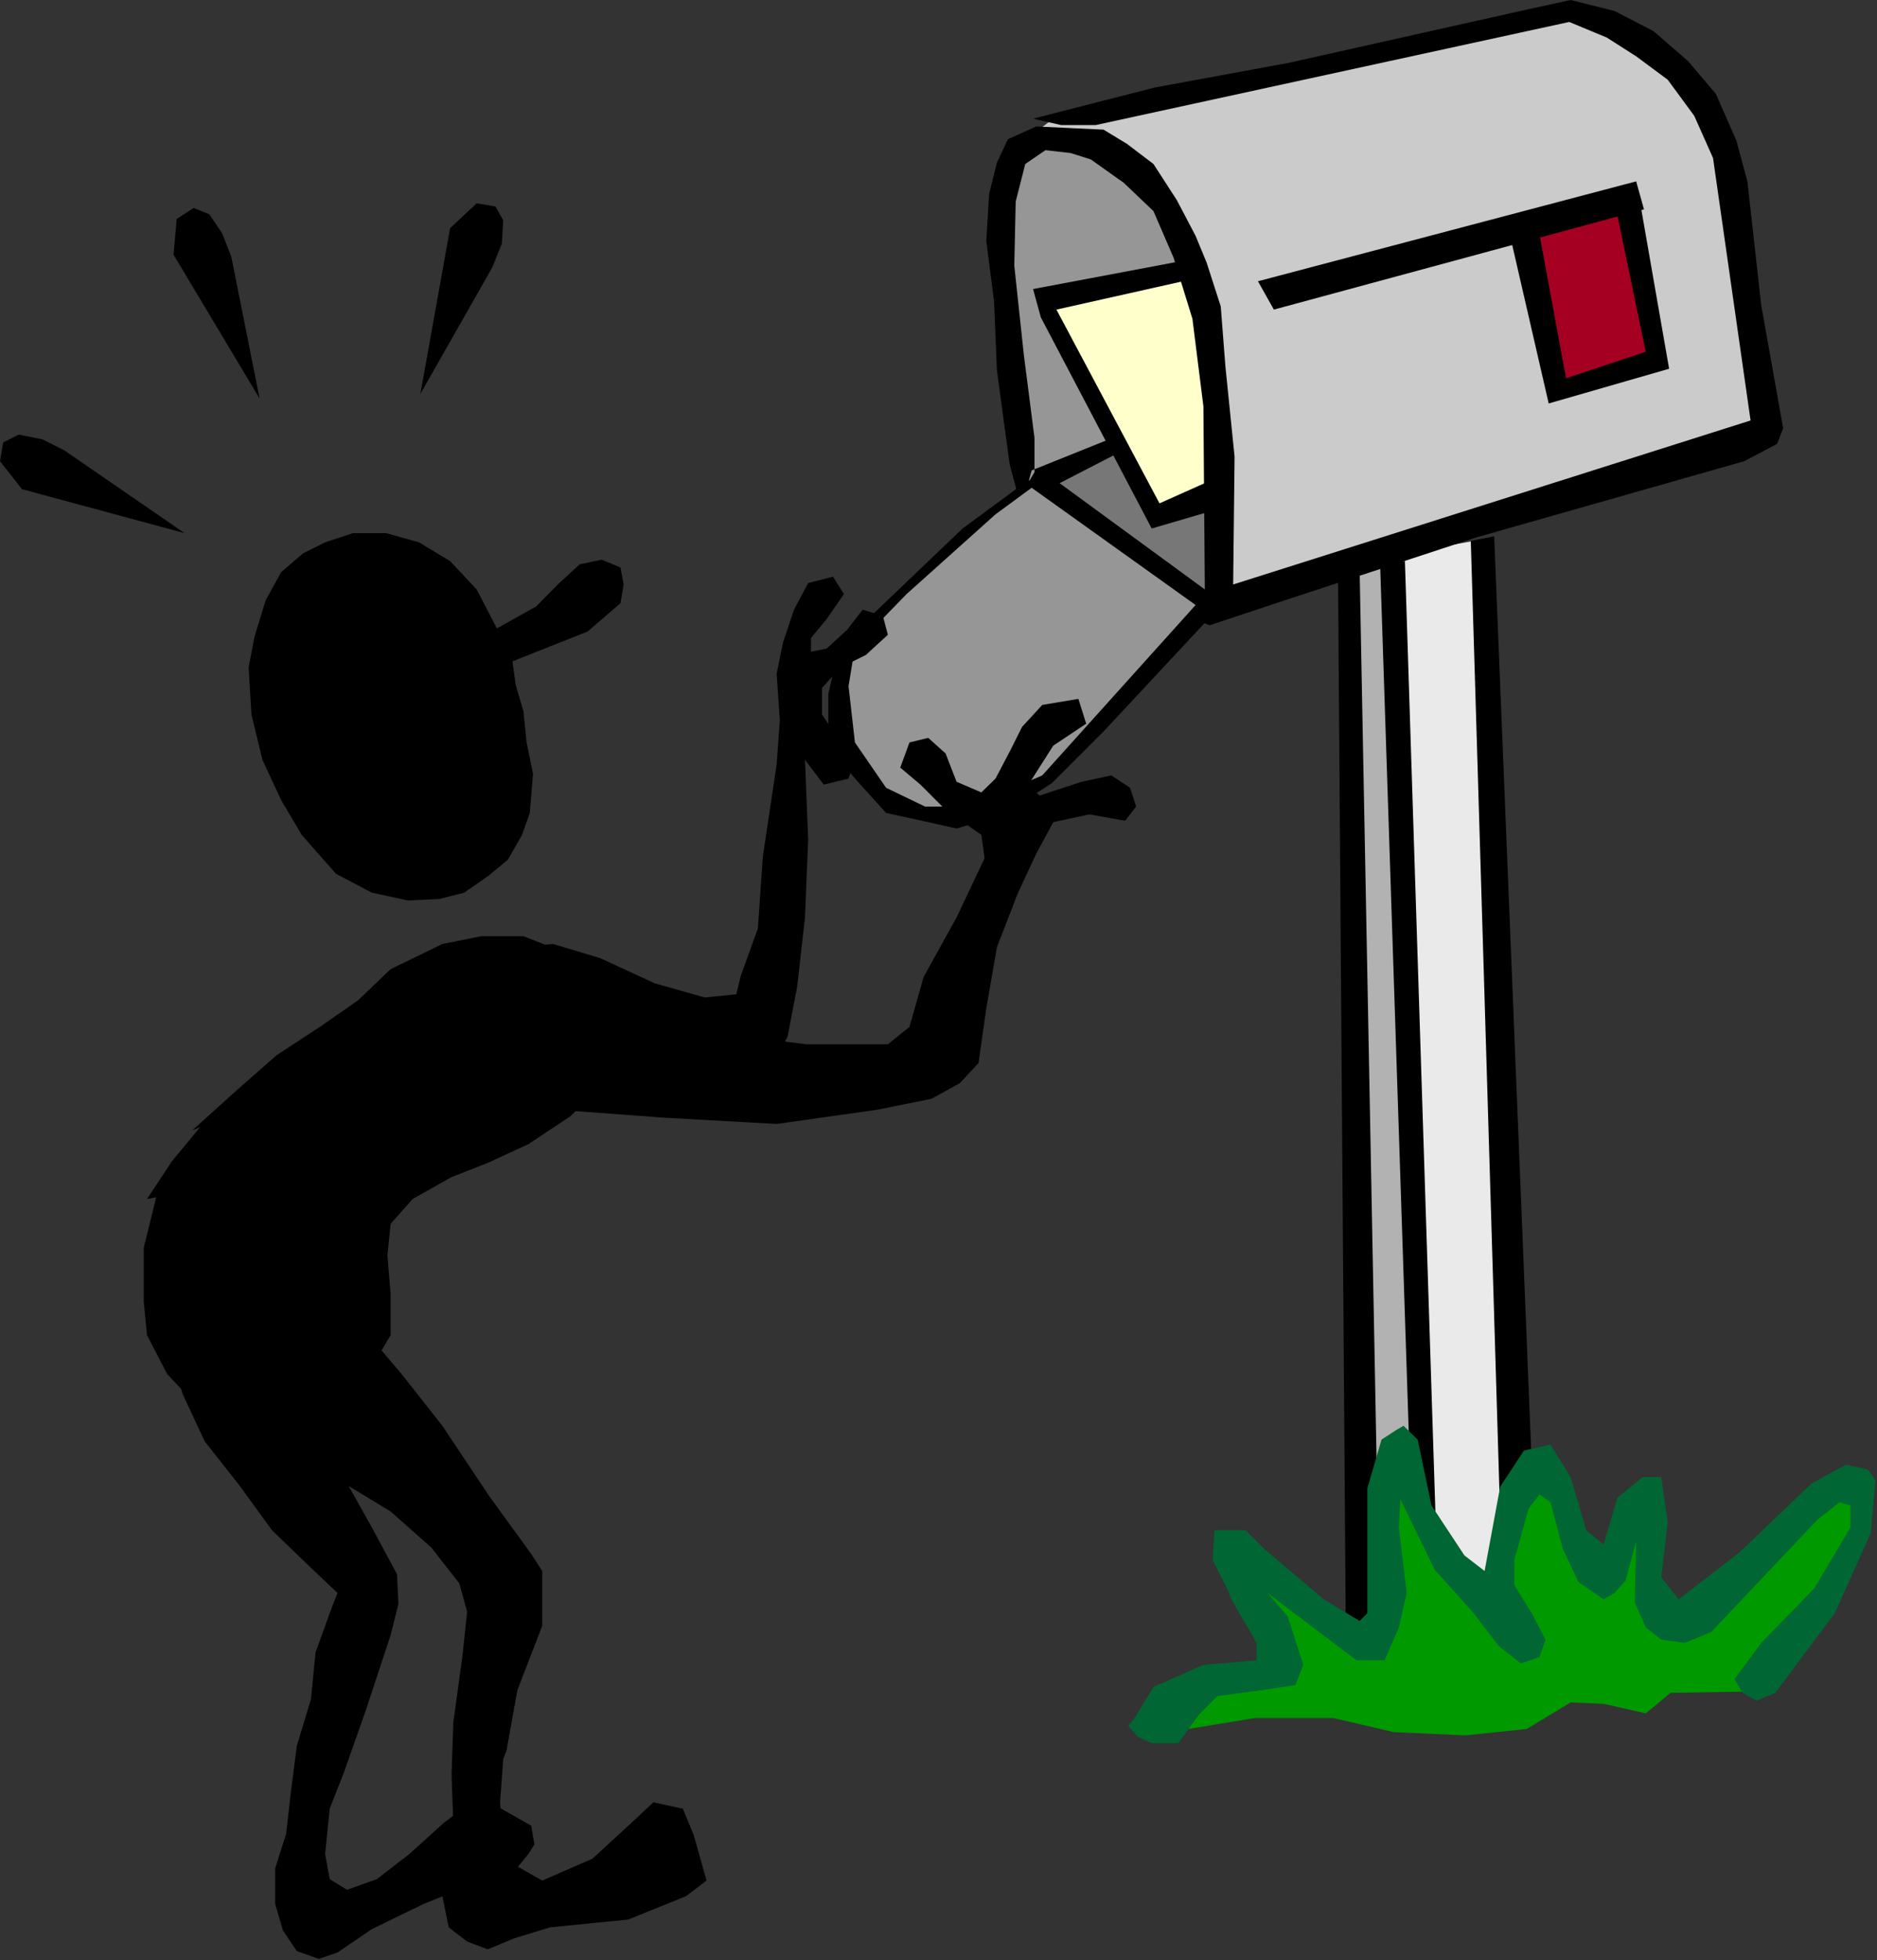 <?xml version="1.0" encoding="UTF-8" standalone="no"?>
<svg
   xmlns:ooo="http://xml.openoffice.org/svg/export"
   xmlns:dc="http://purl.org/dc/elements/1.1/"
   xmlns:cc="http://creativecommons.org/ns#"
   xmlns:rdf="http://www.w3.org/1999/02/22-rdf-syntax-ns#"
   xmlns:svg="http://www.w3.org/2000/svg"
   xmlns="http://www.w3.org/2000/svg"
   xmlns:sodipodi="http://sodipodi.sourceforge.net/DTD/sodipodi-0.dtd"
   xmlns:inkscape="http://www.inkscape.org/namespaces/inkscape"
   version="1.2"
   width="53mm"
   height="55.34mm"
   viewBox="0 0 5300 5534"
   preserveAspectRatio="xMidYMid"
   xml:space="preserve"
   id="svg118"
   sodipodi:docname="findmail.svg"
   style="fill-rule:evenodd;stroke-width:28.222;stroke-linejoin:round"
   inkscape:version="0.92.5 (2060ec1f9f, 2020-04-08)"><rect x="0" y="0" width="5300" height="5534" fill="#333333" stroke="none"/><sodipodi:namedview
   pagecolor="#ffffff"
   bordercolor="#666666"
   borderopacity="1"
   objecttolerance="10"
   gridtolerance="10"
   guidetolerance="10"
   inkscape:pageopacity="0"
   inkscape:pageshadow="2"
   inkscape:window-width="664"
   inkscape:window-height="487"
   id="namedview120"
   showgrid="false"
   inkscape:zoom="0.2102413"
   inkscape:cx="100.15748"
   inkscape:cy="104.57953"
   inkscape:window-x="0"
   inkscape:window-y="0"
   inkscape:window-maximized="0"
   inkscape:current-layer="svg118" />
 <defs
   class="ClipPathGroup"
   id="defs8">
  <clipPath
   id="presentation_clip_path"
   clipPathUnits="userSpaceOnUse">
   <rect
   x="0"
   y="0"
   width="21000"
   height="29700"
   id="rect2" />
  </clipPath>
  <clipPath
   id="presentation_clip_path_shrink"
   clipPathUnits="userSpaceOnUse">
   <rect
   x="21"
   y="29"
   width="20958"
   height="29641"
   id="rect5" />
  </clipPath>
 </defs>
 <defs
   class="TextShapeIndex"
   id="defs12">
  <g
   ooo:slide="id1"
   ooo:id-list="id3"
   id="g10" />
 </defs>
 <defs
   class="EmbeddedBulletChars"
   id="defs44">
  <g
   id="bullet-char-template-57356"
   transform="matrix(4.8828125e-4,0,0,-4.8828125e-4,0,0)">
   <path
   d="M 580,1141 1163,571 580,0 -4,571 Z"
   id="path14"
   inkscape:connector-curvature="0" />
  </g>
  <g
   id="bullet-char-template-57354"
   transform="matrix(4.8828125e-4,0,0,-4.8828125e-4,0,0)">
   <path
   d="M 8,1128 H 1137 V 0 H 8 Z"
   id="path17"
   inkscape:connector-curvature="0" />
  </g>
  <g
   id="bullet-char-template-10146"
   transform="matrix(4.8828125e-4,0,0,-4.8828125e-4,0,0)">
   <path
   d="M 174,0 602,739 174,1481 1456,739 Z M 1358,739 309,1346 659,739 Z"
   id="path20"
   inkscape:connector-curvature="0" />
  </g>
  <g
   id="bullet-char-template-10132"
   transform="matrix(4.8828125e-4,0,0,-4.8828125e-4,0,0)">
   <path
   d="M 2015,739 1276,0 H 717 l 543,543 H 174 v 393 h 1086 l -543,545 h 557 z"
   id="path23"
   inkscape:connector-curvature="0" />
  </g>
  <g
   id="bullet-char-template-10007"
   transform="matrix(4.8828125e-4,0,0,-4.8828125e-4,0,0)">
   <path
   d="m 0,-2 c -7,16 -16,29 -25,39 l 381,530 c -94,256 -141,385 -141,387 0,25 13,38 40,38 9,0 21,-2 34,-5 21,4 42,12 65,25 l 27,-13 111,-251 280,301 64,-25 24,25 c 21,-10 41,-24 62,-43 C 886,937 835,863 770,784 769,783 710,716 594,584 L 774,223 c 0,-27 -21,-55 -63,-84 l 16,-20 C 717,90 699,76 672,76 641,76 570,178 457,381 L 164,-76 c -22,-34 -53,-51 -92,-51 -42,0 -63,17 -64,51 -7,9 -10,24 -10,44 0,9 1,19 2,30 z"
   id="path26"
   inkscape:connector-curvature="0" />
  </g>
  <g
   id="bullet-char-template-10004"
   transform="matrix(4.8828125e-4,0,0,-4.8828125e-4,0,0)">
   <path
   d="M 285,-33 C 182,-33 111,30 74,156 52,228 41,333 41,471 c 0,78 14,145 41,201 34,71 87,106 158,106 53,0 88,-31 106,-94 l 23,-176 c 8,-64 28,-97 59,-98 l 735,706 c 11,11 33,17 66,17 42,0 63,-15 63,-46 V 965 c 0,-36 -10,-64 -30,-84 L 442,47 C 390,-6 338,-33 285,-33 Z"
   id="path29"
   inkscape:connector-curvature="0" />
  </g>
  <g
   id="bullet-char-template-9679"
   transform="matrix(4.8828125e-4,0,0,-4.8828125e-4,0,0)">
   <path
   d="M 813,0 C 632,0 489,54 383,161 276,268 223,411 223,592 c 0,181 53,324 160,431 106,107 249,161 430,161 179,0 323,-54 432,-161 108,-107 162,-251 162,-431 0,-180 -54,-324 -162,-431 C 1136,54 992,0 813,0 Z"
   id="path32"
   inkscape:connector-curvature="0" />
  </g>
  <g
   id="bullet-char-template-8226"
   transform="matrix(4.8828125e-4,0,0,-4.8828125e-4,0,0)">
   <path
   d="m 346,457 c -73,0 -137,26 -191,78 -54,51 -81,114 -81,188 0,73 27,136 81,188 54,52 118,78 191,78 73,0 134,-26 185,-79 51,-51 77,-114 77,-187 0,-75 -25,-137 -76,-188 -50,-52 -112,-78 -186,-78 z"
   id="path35"
   inkscape:connector-curvature="0" />
  </g>
  <g
   id="bullet-char-template-8211"
   transform="matrix(4.8828125e-4,0,0,-4.8828125e-4,0,0)">
   <path
   d="M -4,459 H 1135 V 606 H -4 Z"
   id="path38"
   inkscape:connector-curvature="0" />
  </g>
  <g
   id="bullet-char-template-61548"
   transform="matrix(4.8828125e-4,0,0,-4.8828125e-4,0,0)">
   <path
   d="m 173,740 c 0,163 58,303 173,419 116,115 255,173 419,173 163,0 302,-58 418,-173 116,-116 174,-256 174,-419 0,-163 -58,-303 -174,-418 C 1067,206 928,148 765,148 601,148 462,206 346,322 231,437 173,577 173,740 Z"
   id="path41"
   inkscape:connector-curvature="0" />
  </g>
 </defs>
 <g
   id="g49"
   transform="translate(-7850,-12083)">
  <g
   id="id2"
   class="Master_Slide">
   <g
   id="bg-id2"
   class="Background" />
   <g
   id="bo-id2"
   class="BackgroundObjects" />
  </g>
 </g>
 <g
   class="SlideGroup"
   id="g116"
   transform="translate(-7850,-12083)">
  <g
   id="g114">
   <g
   id="container-id1">
    <g
   id="id1"
   class="Slide"
   clip-path="url(#presentation_clip_path)">
     <g
   class="Page"
   id="g110">
      <g
   class="Graphic"
   id="g108">
       <g
   id="id3">
        <rect
   class="BoundingBox"
   x="7850"
   y="12083"
   width="5300"
   height="5534"
   id="rect51"
   style="fill:none;stroke:none" />
        <path
   d="m 11769,13658 -119,31 48,3032 75,-119 -13,-265 13,-132 80,-22 -31,-962 z"
   id="path53"
   inkscape:connector-curvature="0"
   style="fill:#b2b2b2;stroke:none" />
        <path
   d="m 11769,13654 265,-48 101,2709 -31,172 -48,84 -124,-84 -88,-198 -22,-742 -14,-838 z"
   id="path55"
   inkscape:connector-curvature="0"
   style="fill:#eaeaea;stroke:none" />
        <path
   d="m 11283,13217 -313,141 -221,97 503,345 49,-36 z"
   id="path57"
   inkscape:connector-curvature="0"
   style="fill:#777777;stroke:none" />
        <path
   d="m 10741,13447 -62,-578 v -243 l 62,-133 114,-26 h 27 l 137,93 132,150 101,287 31,247 z"
   id="path59"
   inkscape:connector-curvature="0"
   style="fill:#969696;stroke:none" />
        <path
   d="m 11283,13791 v -543 l -61,-353 -89,-225 -137,-124 -158,-75 -124,31 110,-84 1479,-309 216,93 146,181 79,163 88,737 -172,67 -1280,397 z"
   id="path61"
   inkscape:connector-curvature="0"
   style="fill:#cbcbcb;stroke:none" />
        <path
   d="m 12139,12736 287,-84 97,446 -291,84 z"
   id="path63"
   inkscape:connector-curvature="0"
   style="fill:#a50021;stroke:none" />
        <path
   d="m 11402,12877 1068,-282 22,79 -1045,283 z"
   id="path65"
   inkscape:connector-curvature="0"
   style="fill:#000000;stroke:none" />
        <path
   d="m 12479,12643 84,481 -340,98 -114,-495 83,-9 80,433 225,-75 -88,-424 z"
   id="path67"
   inkscape:connector-curvature="0"
   style="fill:#000000;stroke:none" />
        <path
   d="m 12069,13597 106,2617 -89,150 -83,-2754 z"
   id="path69"
   inkscape:connector-curvature="0"
   style="fill:#000000;stroke:none" />
        <path
   d="m 11817,13667 89,2776 -75,-221 -84,-2546 z"
   id="path71"
   inkscape:connector-curvature="0"
   style="fill:#000000;stroke:none" />
        <path
   d="m 11689,13685 49,2573 9,313 -40,141 -57,-31 -22,-2987 z"
   id="path73"
   inkscape:connector-curvature="0"
   style="fill:#000000;stroke:none" />
        <path
   d="m 12567,16862 243,-4 212,-291 93,-150 13,-133 -93,-17 -445,401 -71,-48 -13,-93 v -203 l -150,212 -84,-172 -58,-119 -79,30 -71,323 -154,-142 -102,-242 -53,119 v 313 l -57,84 -366,-243 48,111 84,194 -225,66 -88,115 243,-40 h 220 l 172,40 203,9 172,-18 124,-75 93,4 119,27 z"
   id="path75"
   inkscape:connector-curvature="0"
   style="fill:#009900;stroke:none" />
        <path
   d="m 12863,16862 168,-225 101,-225 14,-150 -22,-31 -62,-13 -97,53 -203,194 -172,133 -49,-62 18,-155 -18,-128 h -53 l -71,58 -39,132 -49,-40 -44,-150 -57,-92 -75,17 -67,102 -44,238 -57,-44 -93,-141 -39,-186 -40,-39 -22,13 -40,26 -40,137 v 265 88 l -22,22 -101,-61 -168,-142 -53,-53 h -88 l -5,84 45,89 8,22 71,123 v 49 l -150,13 -141,62 -53,88 -18,22 27,31 39,18 h 75 l 58,-80 53,-53 128,-17 92,-14 22,-57 -44,-137 -57,-66 251,190 h 80 l 13,-31 27,-62 22,-97 -22,-185 4,-80 97,199 110,123 71,93 62,49 53,-18 17,-49 -39,-75 -49,-79 v -71 l 40,-145 31,-40 31,22 35,132 44,93 71,49 31,-18 31,-35 30,-111 -4,172 31,71 44,35 66,9 75,-31 300,-317 62,-49 31,9 v 62 l -102,172 -150,154 -75,102 22,39 40,22 z"
   id="path77"
   inkscape:connector-curvature="0"
   style="fill:#006633;stroke:none" />
        <path
   d="m 11213,12842 -415,75 322,618 181,-80 -31,-375 -31,-167 z"
   id="path79"
   inkscape:connector-curvature="0"
   style="fill:#ffffcc;stroke:none" />
        <path
   d="m 11332,13733 1461,-463 -106,-741 -53,-119 -75,-102 -89,-66 -83,-53 -106,-44 -1337,291 h -98 l -79,-18 344,-88 380,-70 375,-84 300,-67 119,-26 124,31 110,57 97,84 79,93 58,132 31,115 39,349 62,348 -17,44 -93,49 -759,216 -539,177 -211,70 -75,-26 -420,-305 -30,-26 22,-80 229,-92 13,44 -163,84 410,300 -4,-517 -31,-247 -53,-172 -57,-132 -84,-80 -93,-66 -57,-18 -71,-8 -57,39 -27,106 -4,181 27,252 30,234 v 97 l -44,75 -26,-97 -36,-265 -8,-194 -22,-172 8,-133 22,-88 31,-66 80,-36 106,5 84,4 66,40 75,57 66,102 53,101 31,75 40,124 13,168 26,256 z"
   id="path81"
   inkscape:connector-curvature="0"
   style="fill:#000000;stroke:none" />
        <path
   d="m 11186,12820 -419,79 22,80 313,596 181,-53 v -89 l -159,71 -291,-547 393,-88 z"
   id="path83"
   inkscape:connector-curvature="0"
   style="fill:#000000;stroke:none" />
        <path
   d="m 10754,13438 -186,137 -291,278 -66,92 -22,97 v 93 l 26,88 53,62 84,93 119,26 80,18 132,-40 137,-88 146,-146 304,-326 -57,-49 -397,437 -128,93 -115,35 -93,4 -97,-30 -71,-84 -39,-93 -18,-119 75,-124 155,-145 167,-150 150,-119 z"
   id="path85"
   inkscape:connector-curvature="0"
   style="fill:#000000;stroke:none" />
        <path
   d="m 10763,13460 463,331 -433,481 -203,88 h -128 l -110,-53 -88,-128 -18,-159 18,-110 146,-150 251,-225 z"
   id="path87"
   inkscape:connector-curvature="0"
   style="fill:#969696;stroke:none" />
        <path
   d="m 9253,13857 -57,-110 -75,-80 -88,-53 -93,-26 h -93 l -79,26 -62,31 -62,53 -44,80 -31,101 -17,88 8,133 31,128 53,114 58,98 97,110 101,53 102,22 88,-4 71,-18 70,-49 53,-44 40,-70 22,-62 9,-111 -18,-88 -9,-88 -22,-75 -9,-66 212,-84 93,-80 9,-53 -9,-48 -53,-22 -62,13 -62,57 -61,62 z"
   id="path89"
   inkscape:connector-curvature="0"
   style="fill:#000000;stroke:none" />
        <path
   d="m 8953,14819 146,-71 110,-22 h 119 l 102,40 75,53 40,88 22,62 v 93 l -36,101 -70,71 -119,79 -115,53 -102,40 -110,62 -62,70 -9,89 9,110 v 115 l -57,97 -66,70 -89,45 -101,17 h -132 -23 l -88,-39 -75,-80 -57,-110 -9,-93 v -154 l 35,-142 -26,5 70,-106 80,-97 -22,9 123,-111 115,-101 128,-84 102,-71 z"
   id="path91"
   inkscape:connector-curvature="0"
   style="fill:#000000;stroke:none" />
        <path
   d="m 8591,15905 71,-75 124,-9 119,48 79,93 115,146 132,198 119,164 31,48 v 75 80 l -70,181 -31,172 -9,22 -9,123 9,119 40,62 70,40 142,-62 110,-101 62,-58 83,18 31,75 36,128 -58,44 -163,66 -221,22 -101,31 -75,31 -58,-22 -52,-40 -18,-88 9,-93 22,-110 -5,-141 5,-146 26,-190 13,-123 -22,-80 -79,-101 -115,-102 -137,-83 -105,-93 -102,-110 -35,-80 z"
   id="path93"
   inkscape:connector-curvature="0"
   style="fill:#000000;stroke:none" />
        <path
   d="m 8344,15918 53,-53 119,-18 111,53 70,128 106,194 97,173 71,132 4,84 -22,88 -70,212 -62,176 -40,102 -13,128 13,71 49,30 84,-30 92,-71 97,-88 53,-40 102,-4 92,52 9,53 -17,27 -36,44 -141,49 -119,48 -146,71 -97,66 -53,18 -62,-22 -39,-58 -22,-75 v -101 l 31,-97 13,-115 17,-133 40,-132 13,-132 40,-111 22,-57 -75,-71 -110,-106 -93,-128 -97,-123 -62,-133 -22,-70 z"
   id="path95"
   inkscape:connector-curvature="0"
   style="fill:#000000;stroke:none" />
        <path
   d="m 9439,14921 h -115 l -79,70 -23,102 -8,22 83,79 128,22 296,22 322,18 283,-40 154,-31 80,-44 53,-57 22,-155 30,-172 58,-150 53,-114 48,-89 102,-22 101,18 31,-40 -17,-53 -53,-35 -84,18 -119,39 -31,-31 70,-110 93,-62 -22,-70 -102,17 -57,62 -31,62 -44,84 -40,39 -70,-30 -31,-80 -49,-44 -53,13 -26,71 57,48 71,71 101,71 9,66 -79,167 -93,168 -40,141 -61,49 h -230 l -247,-31 -212,-31 -159,-26 z"
   id="path97"
   inkscape:connector-curvature="0"
   style="fill:#000000;stroke:none" />
        <path
   d="m 9174,14810 119,-53 119,-9 133,40 154,71 141,40 89,-9 13,-53 48,-133 14,-203 39,-260 9,-124 -9,-132 18,-88 31,-93 40,-75 70,-18 31,49 -49,71 -44,53 v 39 l 44,-9 58,-53 44,-57 57,18 14,53 -62,57 -71,35 -53,58 v 75 l 53,79 40,49 -18,53 -70,17 -53,-70 9,225 -9,220 -22,195 -27,141 -53,106 -79,17 -194,-30 -181,-31 -181,-31 -124,-49 -57,-79 z"
   id="path99"
   inkscape:connector-curvature="0"
   style="fill:#000000;stroke:none" />
        <path
   d="m 9037,13195 84,-468 75,-70 53,9 22,39 -4,66 -27,67 z"
   id="path101"
   inkscape:connector-curvature="0"
   style="fill:#000000;stroke:none" />
        <path
   d="m 8583,13208 -243,-406 9,-101 48,-31 44,18 36,53 26,66 z"
   id="path103"
   inkscape:connector-curvature="0"
   style="fill:#000000;stroke:none" />
        <path
   d="m 8371,13588 -459,-124 -62,-79 9,-53 44,-22 66,13 62,31 z"
   id="path105"
   inkscape:connector-curvature="0"
   style="fill:#000000;stroke:none" />
       </g>
      </g>
     </g>
    </g>
   </g>
  </g>
 </g>
</svg>
